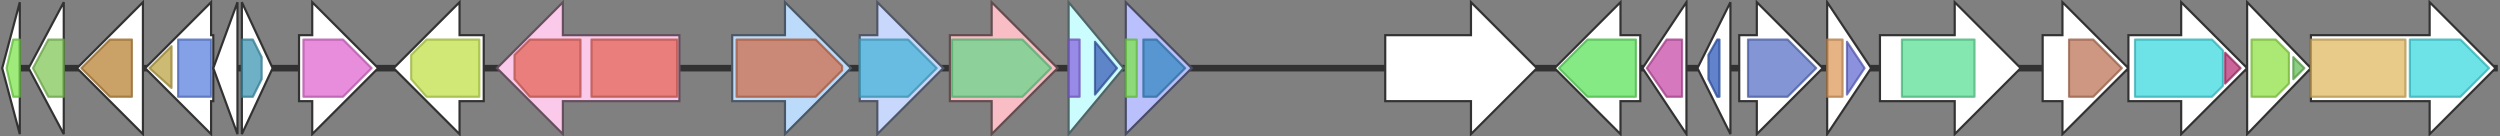 <svg version="1.1" baseProfile="full" xmlns="http://www.w3.org/2000/svg" width="1137" height="62">
	<rect width="100%" height="100%" fill="#808080" stroke="none"/>
	<line x1="1" y1="31" x2="1136" y2="31" style="stroke:rgb(50,50,50); stroke-width:3 "/>
	<g>
		<title>dddT</title>
		<polygon class="dddT" points="333,16 357,16 357,1 387,31 357,61 357,46 333,46" fill="rgb(188,219,250)" fill-opacity="1.0" stroke="rgb(75,87,100)" stroke-width="1" />
		<g>
			<title>PF02028</title>
			<polygon class="PF02028" points="335,18 371,18 383,30 383,32 371,44 335,44" stroke-linejoin="round" width="48" height="26" fill="rgb(206,109,74)" stroke="rgb(164,87,59)" stroke-width="1" opacity="0.75" />
		</g>
	</g>
	<g>
		<title>dddB</title>
		<polygon class="dddB" points="391,16 399,16 399,1 429,31 399,61 399,46 391,46" fill="rgb(200,216,253)" fill-opacity="1.0" stroke="rgb(80,86,101)" stroke-width="1" />
		<g>
			<title>PF00465</title>
			<polygon class="PF00465" points="391,18 413,18 426,31 413,44 391,44" stroke-linejoin="round" width="36" height="26" fill="rgb(73,179,216)" stroke="rgb(58,143,172)" stroke-width="1" opacity="0.75" />
		</g>
	</g>
	<g>
		<title>dddC</title>
		<polygon class="dddC" points="432,16 451,16 451,1 481,31 451,61 451,46 432,46" fill="rgb(249,190,197)" fill-opacity="1.0" stroke="rgb(99,76,78)" stroke-width="1" />
		<g>
			<title>PF00171</title>
			<polygon class="PF00171" points="433,18 465,18 478,31 465,44 433,44" stroke-linejoin="round" width="46" height="26" fill="rgb(105,213,139)" stroke="rgb(84,170,111)" stroke-width="1" opacity="0.75" />
		</g>
	</g>
	<g>
		<title>iclR</title>
		<polygon class="iclR" points="486,16 486,16 486,1 511,31 486,61 486,46 486,46" fill="rgb(203,252,254)" fill-opacity="1.0" stroke="rgb(81,100,101)" stroke-width="1" />
		<g>
			<title>PF09339</title>
			<rect class="PF09339" x="486" y="18" stroke-linejoin="round" width="5" height="26" fill="rgb(135,102,222)" stroke="rgb(108,81,177)" stroke-width="1" opacity="0.75" />
		</g>
		<g>
			<title>PF01614</title>
			<polygon class="PF01614" points="498,19 508,31 498,43" stroke-linejoin="round" width="12" height="26" fill="rgb(58,93,180)" stroke="rgb(46,74,144)" stroke-width="1" opacity="0.75" />
		</g>
	</g>
	<g>
		<title>dddR</title>
		<polygon class="dddR" points="512,16 512,16 512,1 542,31 512,61 512,46 512,46" fill="rgb(186,192,252)" fill-opacity="1.0" stroke="rgb(74,76,100)" stroke-width="1" />
		<g>
			<title>PF00126</title>
			<rect class="PF00126" x="512" y="18" stroke-linejoin="round" width="5" height="26" fill="rgb(125,227,79)" stroke="rgb(99,181,63)" stroke-width="1" opacity="0.75" />
		</g>
		<g>
			<title>PF03466</title>
			<polygon class="PF03466" points="520,18 526,18 539,31 526,44 520,44" stroke-linejoin="round" width="20" height="26" fill="rgb(55,136,195)" stroke="rgb(44,108,156)" stroke-width="1" opacity="0.75" />
		</g>
	</g>
	<g>
		<polygon class="NoName" points="630,16 669,16 669,1 699,31 669,61 669,46 630,46" fill="rgb(255,255,255)" fill-opacity="1.0" stroke="rgb(50,50,50)" stroke-width="1" />
	</g>
	<g>
		<polygon class="NoName" points="746,16 737,16 737,1 707,31 737,61 737,46 746,46" fill="rgb(255,255,255)" fill-opacity="1.0" stroke="rgb(50,50,50)" stroke-width="1" />
		<g>
			<title>PF03594</title>
			<polygon class="PF03594" points="709,31 722,18 744,18 744,44 722,44" stroke-linejoin="round" width="37" height="26" fill="rgb(92,227,90)" stroke="rgb(73,181,72)" stroke-width="1" opacity="0.75" />
		</g>
	</g>
	<g>
		<polygon class="NoName" points="767,16 767,16 767,1 747,31 767,61 767,46 767,46" fill="rgb(255,255,255)" fill-opacity="1.0" stroke="rgb(50,50,50)" stroke-width="1" />
		<g>
			<title>PF01810</title>
			<polygon class="PF01810" points="749,31 758,18 765,18 765,44 758,44" stroke-linejoin="round" width="17" height="26" fill="rgb(198,75,167)" stroke="rgb(158,60,133)" stroke-width="1" opacity="0.75" />
		</g>
	</g>
	<g>
		<polygon class="NoName" points="787,16 787,16 787,1 772,31 787,61 787,46 787,46" fill="rgb(255,255,255)" fill-opacity="1.0" stroke="rgb(50,50,50)" stroke-width="1" />
		<g>
			<title>PF12802</title>
			<polygon class="PF12802" points="777,25 781,18 782,18 782,44 781,44 777,36" stroke-linejoin="round" width="5" height="26" fill="rgb(46,89,185)" stroke="rgb(36,71,148)" stroke-width="1" opacity="0.75" />
		</g>
	</g>
	<g>
		<polygon class="NoName" points="791,16 799,16 799,1 829,31 799,61 799,46 791,46" fill="rgb(255,255,255)" fill-opacity="1.0" stroke="rgb(50,50,50)" stroke-width="1" />
		<g>
			<title>PF00155</title>
			<polygon class="PF00155" points="795,18 813,18 826,31 813,44 795,44" stroke-linejoin="round" width="33" height="26" fill="rgb(89,113,198)" stroke="rgb(71,90,158)" stroke-width="1" opacity="0.75" />
		</g>
	</g>
	<g>
		<polygon class="NoName" points="9,16 9,16 9,1 1,31 9,61 9,46 9,46" fill="rgb(255,255,255)" fill-opacity="1.0" stroke="rgb(50,50,50)" stroke-width="1" />
		<g>
			<title>PF00126</title>
			<polygon class="PF00126" points="3,31 6,18 9,18 9,44 6,44" stroke-linejoin="round" width="6" height="26" fill="rgb(125,227,79)" stroke="rgb(99,181,63)" stroke-width="1" opacity="0.75" />
		</g>
	</g>
	<g>
		<polygon class="NoName" points="831,16 831,16 831,1 851,31 831,61 831,46 831,46" fill="rgb(255,255,255)" fill-opacity="1.0" stroke="rgb(50,50,50)" stroke-width="1" />
		<g>
			<title>PF13417</title>
			<rect class="PF13417" x="831" y="18" stroke-linejoin="round" width="7" height="26" fill="rgb(220,154,91)" stroke="rgb(176,123,72)" stroke-width="1" opacity="0.75" />
		</g>
		<g>
			<title>PF00043</title>
			<polygon class="PF00043" points="840,19 848,31 840,43" stroke-linejoin="round" width="10" height="26" fill="rgb(102,108,211)" stroke="rgb(81,86,168)" stroke-width="1" opacity="0.75" />
		</g>
	</g>
	<g>
		<polygon class="NoName" points="855,16 889,16 889,1 919,31 889,61 889,46 855,46" fill="rgb(255,255,255)" fill-opacity="1.0" stroke="rgb(50,50,50)" stroke-width="1" />
		<g>
			<title>PF00580</title>
			<rect class="PF00580" x="865" y="18" stroke-linejoin="round" width="33" height="26" fill="rgb(91,222,150)" stroke="rgb(72,177,120)" stroke-width="1" opacity="0.75" />
		</g>
	</g>
	<g>
		<polygon class="NoName" points="929,16 938,16 938,1 968,31 938,61 938,46 929,46" fill="rgb(255,255,255)" fill-opacity="1.0" stroke="rgb(50,50,50)" stroke-width="1" />
		<g>
			<title>PF00425</title>
			<polygon class="PF00425" points="941,18 952,18 965,31 952,44 941,44" stroke-linejoin="round" width="25" height="26" fill="rgb(188,116,88)" stroke="rgb(150,92,70)" stroke-width="1" opacity="0.75" />
		</g>
	</g>
	<g>
		<polygon class="NoName" points="968,16 992,16 992,1 1022,31 992,61 992,46 968,46" fill="rgb(255,255,255)" fill-opacity="1.0" stroke="rgb(50,50,50)" stroke-width="1" />
		<g>
			<title>PF00501</title>
			<polygon class="PF00501" points="971,18 1006,18 1011,23 1011,39 1006,44 971,44" stroke-linejoin="round" width="40" height="26" fill="rgb(60,217,223)" stroke="rgb(48,173,178)" stroke-width="1" opacity="0.75" />
		</g>
		<g>
			<title>PF13193</title>
			<polygon class="PF13193" points="1012,24 1019,31 1019,31 1012,38" stroke-linejoin="round" width="7" height="26" fill="rgb(182,50,118)" stroke="rgb(145,39,94)" stroke-width="1" opacity="0.75" />
		</g>
	</g>
	<g>
		<polygon class="NoName" points="1022,16 1022,16 1022,1 1051,31 1022,61 1022,46 1022,46" fill="rgb(255,255,255)" fill-opacity="1.0" stroke="rgb(50,50,50)" stroke-width="1" />
		<g>
			<title>PF00857</title>
			<polygon class="PF00857" points="1024,18 1035,18 1041,24 1041,38 1035,44 1024,44" stroke-linejoin="round" width="17" height="26" fill="rgb(144,224,70)" stroke="rgb(115,179,56)" stroke-width="1" opacity="0.75" />
		</g>
		<g>
			<title>PF00550</title>
			<polygon class="PF00550" points="1043,26 1048,31 1043,36" stroke-linejoin="round" width="6" height="26" fill="rgb(103,191,88)" stroke="rgb(82,152,70)" stroke-width="1" opacity="0.75" />
		</g>
	</g>
	<g>
		<polygon class="NoName" points="1051,16 1105,16 1105,1 1135,31 1105,61 1105,46 1051,46" fill="rgb(255,255,255)" fill-opacity="1.0" stroke="rgb(50,50,50)" stroke-width="1" />
		<g>
			<title>PF00668</title>
			<rect class="PF00668" x="1051" y="18" stroke-linejoin="round" width="43" height="26" fill="rgb(224,184,98)" stroke="rgb(179,147,78)" stroke-width="1" opacity="0.75" />
		</g>
		<g>
			<title>PF00501</title>
			<polygon class="PF00501" points="1096,18 1119,18 1132,31 1119,44 1096,44" stroke-linejoin="round" width="38" height="26" fill="rgb(60,217,223)" stroke="rgb(48,173,178)" stroke-width="1" opacity="0.75" />
		</g>
	</g>
	<g>
		<polygon class="NoName" points="29,16 29,16 29,1 13,31 29,61 29,46 29,46" fill="rgb(255,255,255)" fill-opacity="1.0" stroke="rgb(50,50,50)" stroke-width="1" />
		<g>
			<title>PF00582</title>
			<polygon class="PF00582" points="15,31 22,18 29,18 29,44 22,44" stroke-linejoin="round" width="15" height="26" fill="rgb(129,199,88)" stroke="rgb(103,159,70)" stroke-width="1" opacity="0.75" />
		</g>
	</g>
	<g>
		<polygon class="NoName" points="65,16 65,16 65,1 35,31 65,61 65,46 65,46" fill="rgb(255,255,255)" fill-opacity="1.0" stroke="rgb(50,50,50)" stroke-width="1" />
		<g>
			<title>PF06189</title>
			<polygon class="PF06189" points="37,31 50,18 60,18 60,44 50,44" stroke-linejoin="round" width="25" height="26" fill="rgb(184,130,52)" stroke="rgb(147,104,41)" stroke-width="1" opacity="0.75" />
		</g>
	</g>
	<g>
		<polygon class="NoName" points="97,16 96,16 96,1 66,31 96,61 96,46 97,46" fill="rgb(255,255,255)" fill-opacity="1.0" stroke="rgb(50,50,50)" stroke-width="1" />
		<g>
			<title>PF08546</title>
			<polygon class="PF08546" points="68,31 78,21 78,40" stroke-linejoin="round" width="12" height="26" fill="rgb(188,163,68)" stroke="rgb(150,130,54)" stroke-width="1" opacity="0.75" />
		</g>
		<g>
			<title>PF02558</title>
			<polygon class="PF02558" points="81,18 81,18 96,18 96,44 81,44 81,43" stroke-linejoin="round" width="15" height="26" fill="rgb(91,128,221)" stroke="rgb(72,102,176)" stroke-width="1" opacity="0.75" />
		</g>
	</g>
	<g>
		<polygon class="NoName" points="108,16 108,16 108,1 97,31 108,61 108,46 108,46" fill="rgb(255,255,255)" fill-opacity="1.0" stroke="rgb(50,50,50)" stroke-width="1" />
	</g>
	<g>
		<polygon class="NoName" points="110,16 110,16 110,1 124,31 110,61 110,46 110,46" fill="rgb(255,255,255)" fill-opacity="1.0" stroke="rgb(50,50,50)" stroke-width="1" />
		<g>
			<title>PF07238</title>
			<polygon class="PF07238" points="110,18 115,18 119,26 119,36 115,44 110,44" stroke-linejoin="round" width="9" height="26" fill="rgb(62,150,178)" stroke="rgb(49,120,142)" stroke-width="1" opacity="0.75" />
		</g>
	</g>
	<g>
		<polygon class="NoName" points="136,16 142,16 142,1 172,31 142,61 142,46 136,46" fill="rgb(255,255,255)" fill-opacity="1.0" stroke="rgb(50,50,50)" stroke-width="1" />
		<g>
			<title>PF00793</title>
			<polygon class="PF00793" points="138,18 156,18 169,31 156,44 138,44" stroke-linejoin="round" width="32" height="26" fill="rgb(223,103,208)" stroke="rgb(178,82,166)" stroke-width="1" opacity="0.75" />
		</g>
	</g>
	<g>
		<polygon class="NoName" points="220,16 209,16 209,1 179,31 209,61 209,46 220,46" fill="rgb(255,255,255)" fill-opacity="1.0" stroke="rgb(50,50,50)" stroke-width="1" />
		<g>
			<title>PF07690</title>
			<polygon class="PF07690" points="187,25 194,18 218,18 218,44 194,44 187,36" stroke-linejoin="round" width="31" height="26" fill="rgb(193,224,74)" stroke="rgb(154,179,59)" stroke-width="1" opacity="0.75" />
		</g>
	</g>
	<g>
		<title>dddD</title>
		<polygon class="dddD" points="309,16 256,16 256,1 226,31 256,61 256,46 309,46" fill="rgb(251,201,233)" fill-opacity="1.0" stroke="rgb(100,80,93)" stroke-width="1" />
		<g>
			<title>PF02515</title>
			<polygon class="PF02515" points="234,25 241,18 264,18 264,44 241,44 234,36" stroke-linejoin="round" width="30" height="26" fill="rgb(226,102,90)" stroke="rgb(180,81,72)" stroke-width="1" opacity="0.75" />
		</g>
		<g>
			<title>PF02515</title>
			<rect class="PF02515" x="269" y="18" stroke-linejoin="round" width="39" height="26" fill="rgb(226,102,90)" stroke="rgb(180,81,72)" stroke-width="1" opacity="0.75" />
		</g>
	</g>
</svg>
